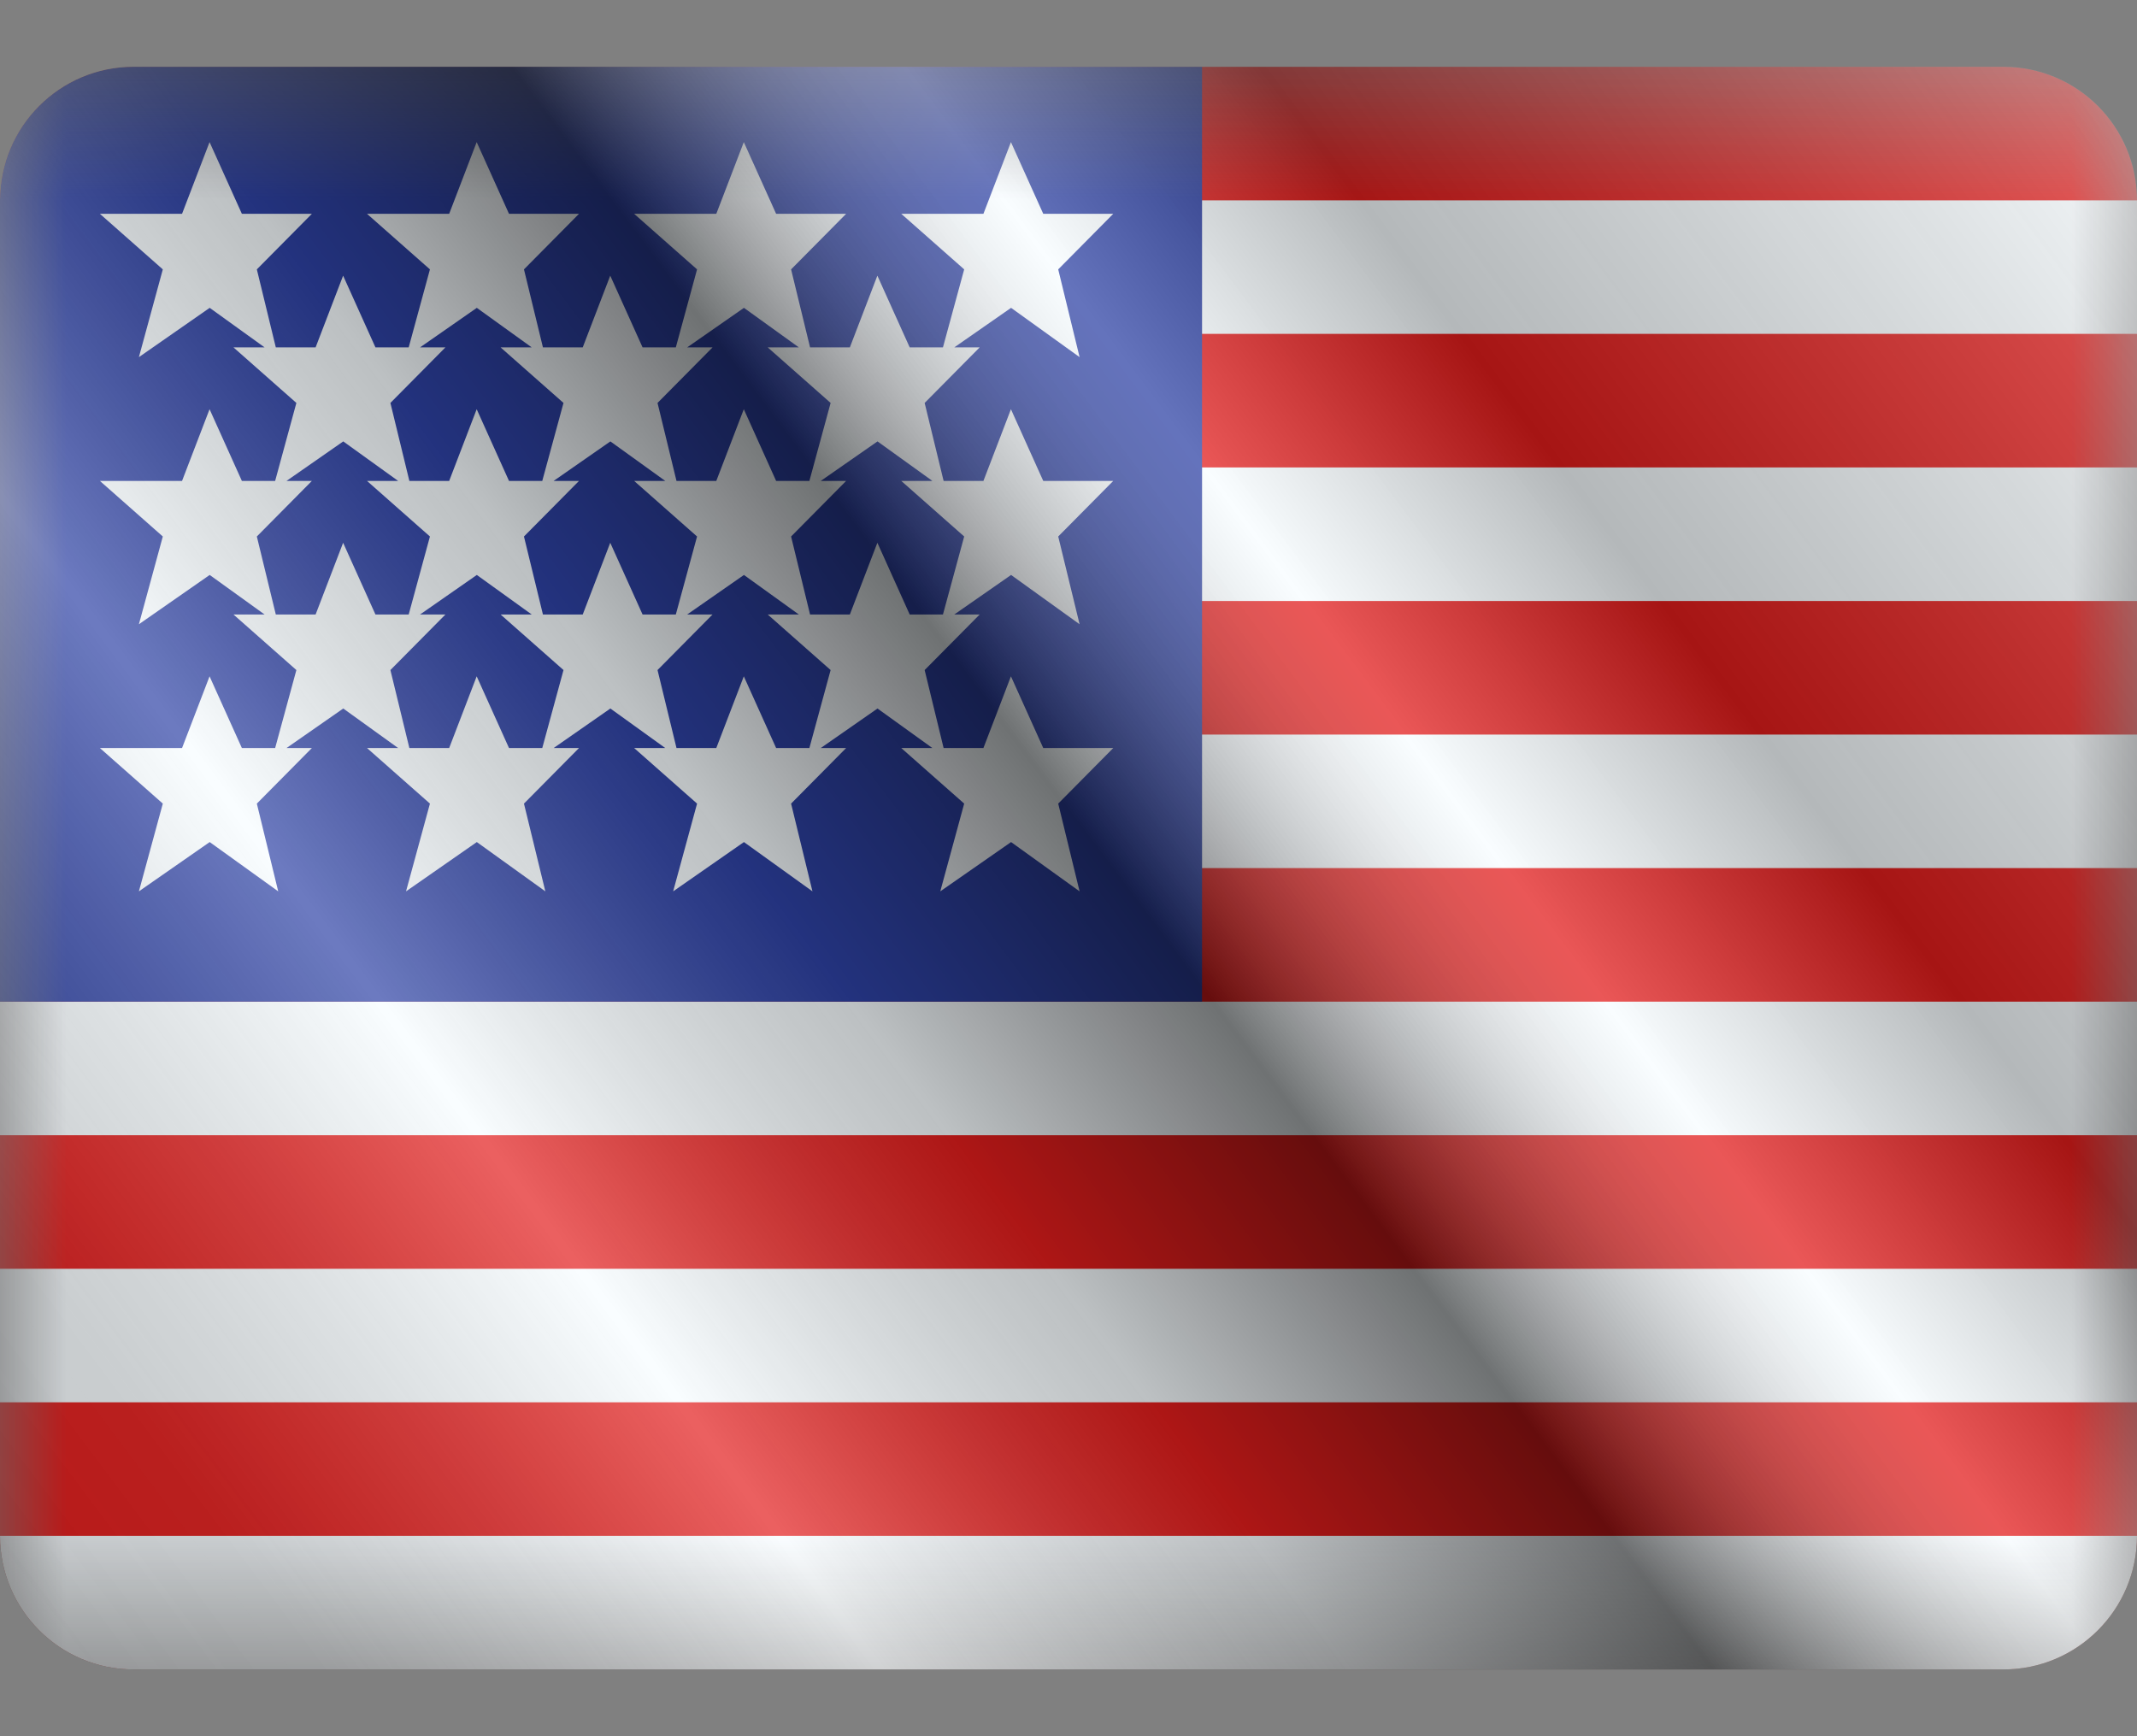 <svg width="16" height="13" viewBox="0 0 16 13" fill="none" xmlns="http://www.w3.org/2000/svg">
<rect x="0" y="0" width="16" height="13" fill="#808080" stroke="none"/>
<g clip-path="url(#clip0_3_3782)">
<mask id="mask0_3_3782" style="mask-type:alpha" maskUnits="userSpaceOnUse" x="0" y="0" width="16" height="13">
<rect y="0.5" width="16" height="12" fill="white"/>
</mask>
<g mask="url(#mask0_3_3782)">
<path fill-rule="evenodd" clip-rule="evenodd" d="M0 0.5H16V12.5H0V0.5Z" fill="#E31D1C"/>
<path fill-rule="evenodd" clip-rule="evenodd" d="M0 1.5V2.5H16V1.5H0ZM0 3.5V4.5H16V3.5H0ZM0 6.5V5.5H16V6.5H0ZM0 7.5V8.5H16V7.5H0ZM0 10.5V9.5H16V10.5H0ZM0 12.5V11.5H16V12.5H0Z" fill="#F7FCFF"/>
<rect y="0.5" width="9" height="7" fill="#2E42A5"/>
<path fill-rule="evenodd" clip-rule="evenodd" d="M1.04 2.674L1.57 2.305L1.981 2.601H1.748L2.219 3.017L2.06 3.601H1.811L1.569 3.064L1.363 3.601H0.748L1.219 4.017L1.04 4.674L1.57 4.305L1.981 4.601H1.748L2.219 5.017L2.06 5.601H1.811L1.569 5.064L1.363 5.601H0.748L1.219 6.017L1.04 6.674L1.57 6.305L2.083 6.674L1.923 6.017L2.335 5.601H2.145L2.57 5.305L2.981 5.601H2.748L3.219 6.017L3.04 6.674L3.57 6.305L4.083 6.674L3.923 6.017L4.335 5.601H4.145L4.57 5.305L4.981 5.601H4.748L5.219 6.017L5.04 6.674L5.57 6.305L6.083 6.674L5.923 6.017L6.335 5.601H6.145L6.57 5.305L6.981 5.601H6.748L7.219 6.017L7.04 6.674L7.57 6.305L8.083 6.674L7.923 6.017L8.335 5.601H7.811L7.569 5.064L7.363 5.601H7.065L6.923 5.017L7.335 4.601H7.145L7.57 4.305L8.083 4.674L7.923 4.017L8.335 3.601H7.811L7.569 3.064L7.363 3.601H7.065L6.923 3.017L7.335 2.601H7.145L7.57 2.305L8.083 2.674L7.923 2.017L8.335 1.601H7.811L7.569 1.064L7.363 1.601H6.748L7.219 2.017L7.06 2.601H6.811L6.569 2.064L6.363 2.601H6.065L5.923 2.017L6.335 1.601H5.811L5.569 1.064L5.363 1.601H4.748L5.219 2.017L5.06 2.601H4.811L4.569 2.064L4.363 2.601H4.065L3.923 2.017L4.335 1.601H3.811L3.569 1.064L3.363 1.601H2.748L3.219 2.017L3.06 2.601H2.811L2.569 2.064L2.363 2.601H2.065L1.923 2.017L2.335 1.601H1.811L1.569 1.064L1.363 1.601H0.748L1.219 2.017L1.04 2.674ZM7.06 4.601L7.219 4.017L6.748 3.601H6.981L6.57 3.305L6.145 3.601H6.335L5.923 4.017L6.065 4.601H6.363L6.569 4.064L6.811 4.601H7.06ZM5.981 4.601L5.57 4.305L5.145 4.601H5.335L4.923 5.017L5.065 5.601H5.363L5.569 5.064L5.811 5.601H6.06L6.219 5.017L5.748 4.601H5.981ZM4.219 5.017L4.06 5.601H3.811L3.569 5.064L3.363 5.601H3.065L2.923 5.017L3.335 4.601H3.145L3.57 4.305L3.981 4.601H3.748L4.219 5.017ZM4.363 4.601H4.065L3.923 4.017L4.335 3.601H4.145L4.57 3.305L4.981 3.601H4.748L5.219 4.017L5.06 4.601H4.811L4.569 4.064L4.363 4.601ZM3.06 4.601L3.219 4.017L2.748 3.601H2.981L2.57 3.305L2.145 3.601H2.335L1.923 4.017L2.065 4.601H2.363L2.569 4.064L2.811 4.601H3.06ZM6.219 3.017L6.06 3.601H5.811L5.569 3.064L5.363 3.601H5.065L4.923 3.017L5.335 2.601H5.145L5.57 2.305L5.981 2.601H5.748L6.219 3.017ZM3.981 2.601L3.57 2.305L3.145 2.601H3.335L2.923 3.017L3.065 3.601H3.363L3.569 3.064L3.811 3.601H4.06L4.219 3.017L3.748 2.601H3.981Z" fill="#F7FCFF"/>
</g>
<rect y="0.5" width="16" height="12" fill="url(#paint0_linear_3_3782)" style="mix-blend-mode:overlay"/>
</g>
<defs>
<linearGradient id="paint0_linear_3_3782" x1="16" y1="0.5" x2="8.04902e-07" y2="12.5" gradientUnits="userSpaceOnUse">
<stop stop-color="white" stop-opacity="0.3"/>
<stop offset="0.263" stop-opacity="0.27"/>
<stop offset="0.37" stop-color="white" stop-opacity="0.26"/>
<stop offset="0.487" stop-opacity="0.55"/>
<stop offset="0.594" stop-opacity="0.24"/>
<stop offset="0.736" stop-color="white" stop-opacity="0.3"/>
<stop offset="0.901" stop-color="#272727" stop-opacity="0.22"/>
<stop offset="1" stop-opacity="0.2"/>
</linearGradient>
<clipPath id="clip0_3_3782">
<path d="M0 1.5C0 0.948 0.448 0.5 1 0.5H15C15.552 0.5 16 0.948 16 1.5V11.5C16 12.052 15.552 12.5 15 12.5H1C0.448 12.5 0 12.052 0 11.5V1.5Z" fill="white"/>
</clipPath>
</defs>
</svg>
